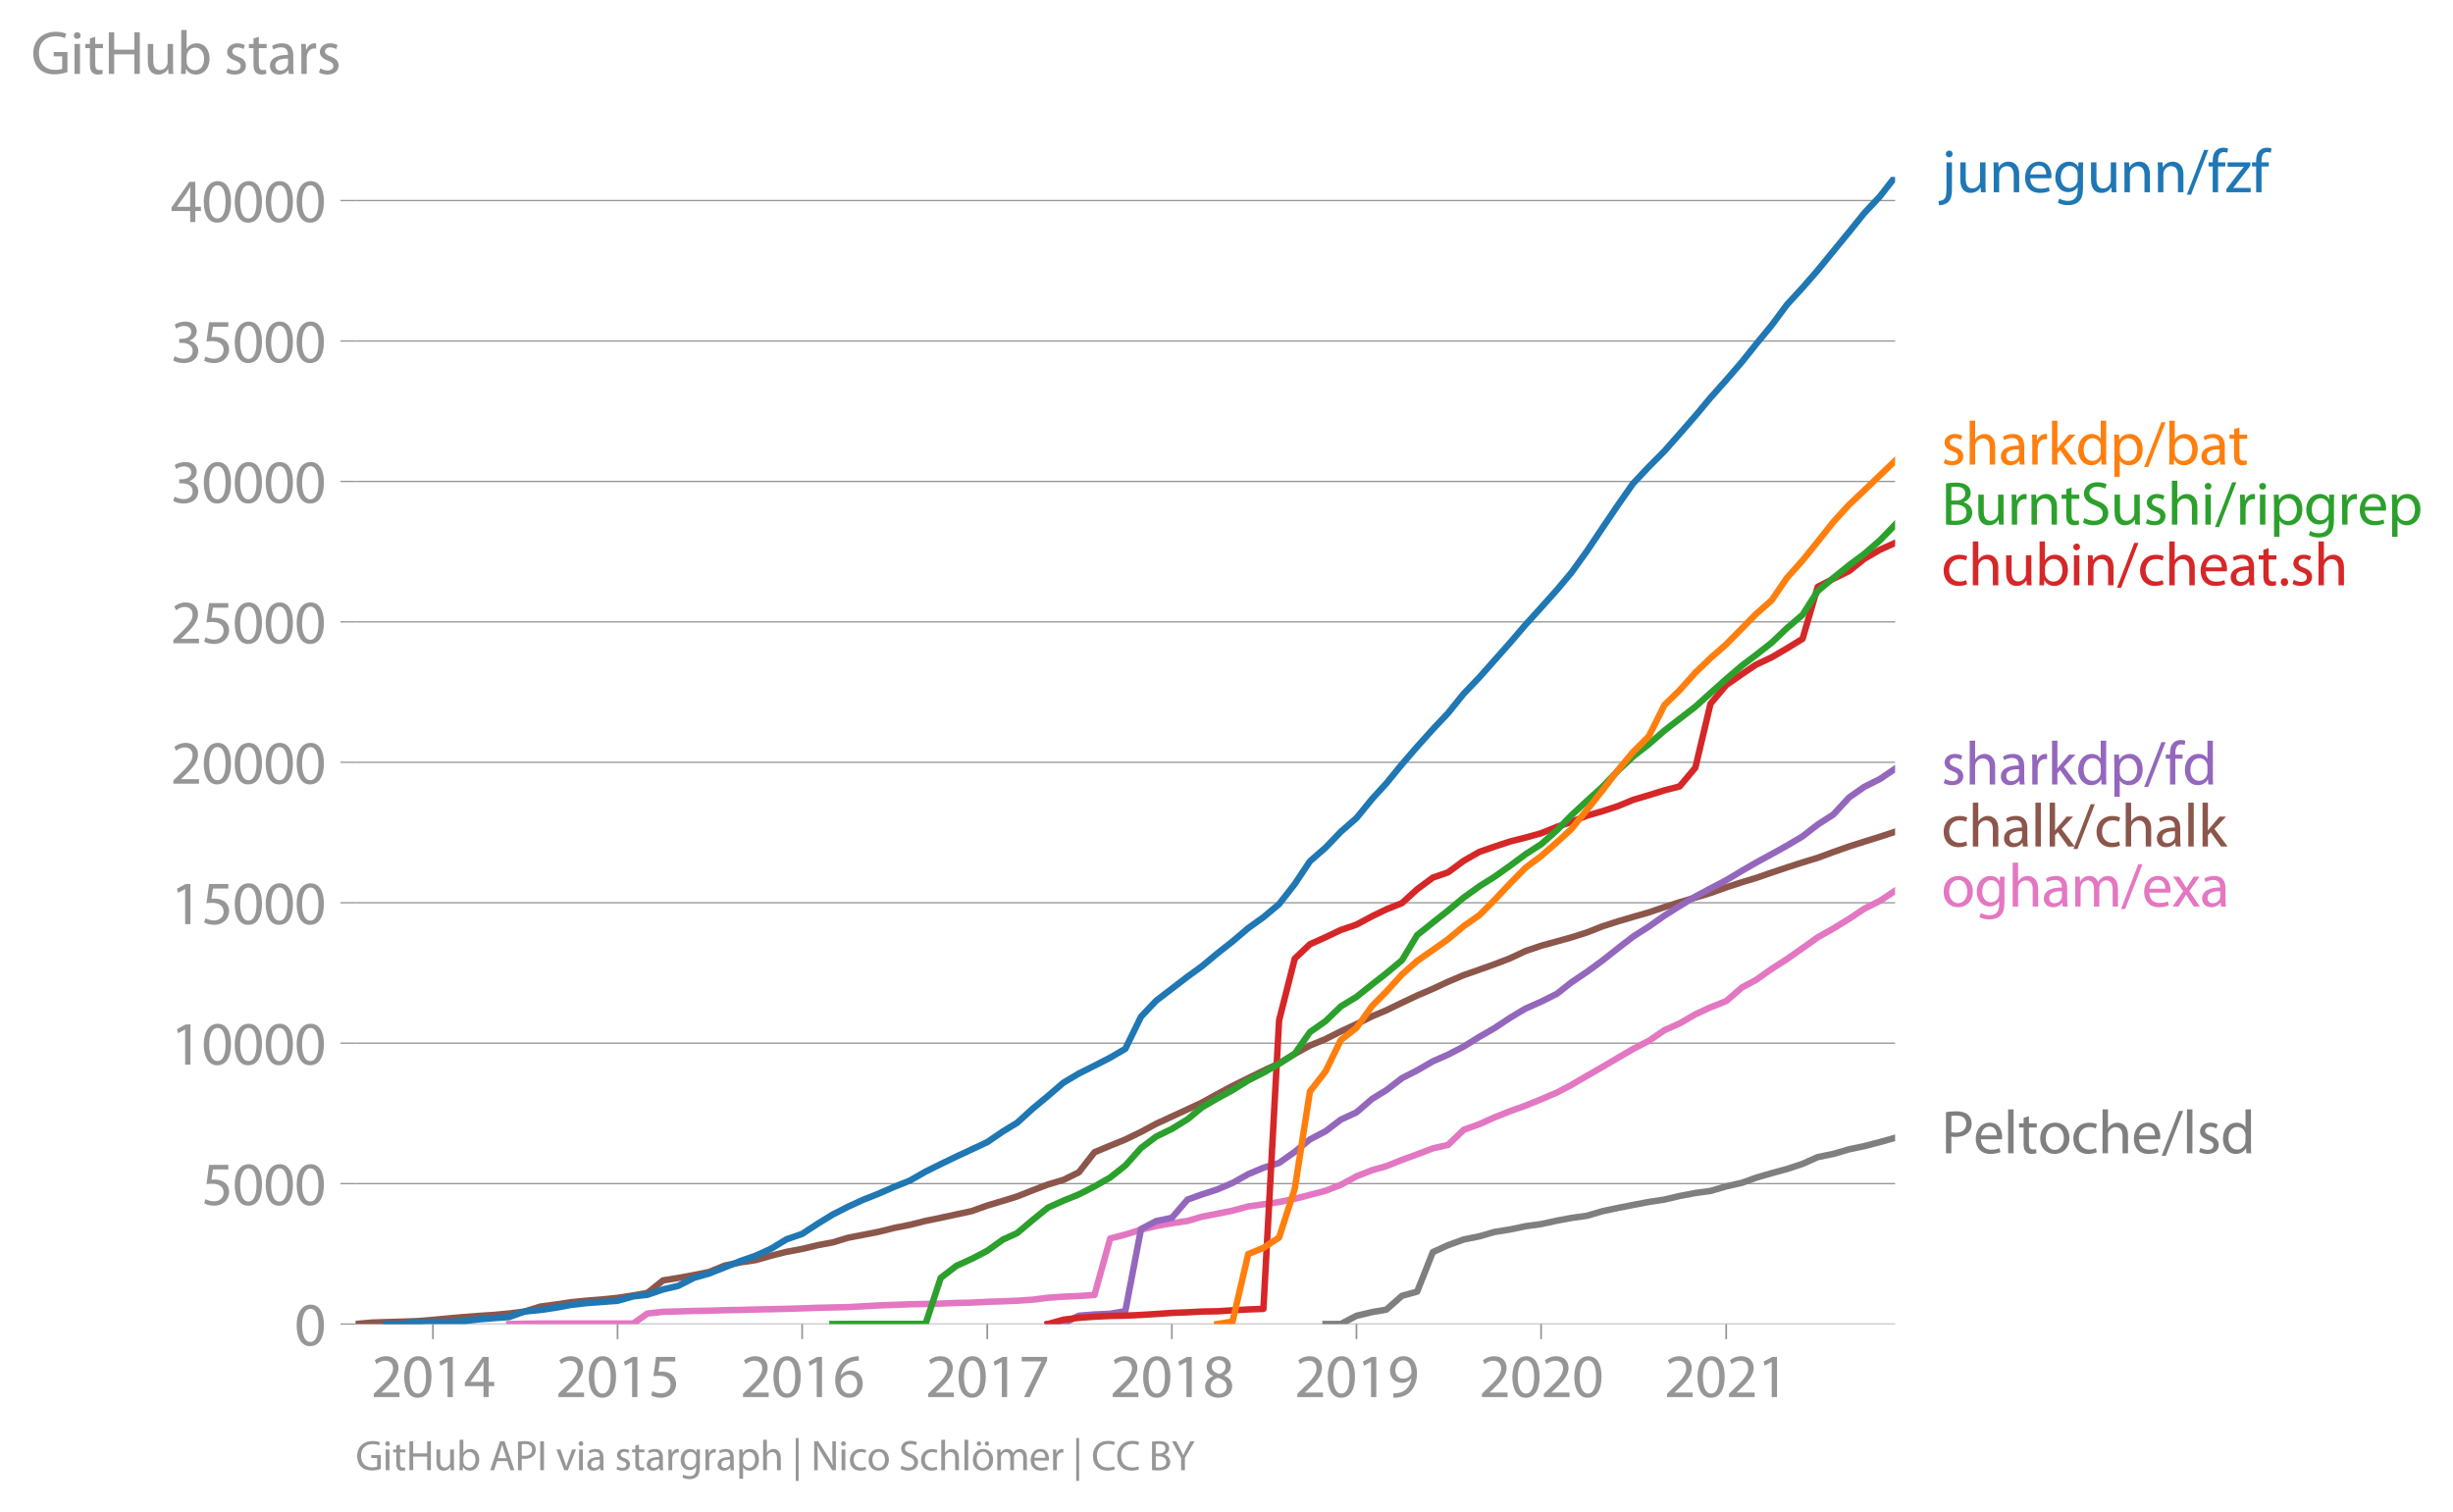 <svg height="467.551" viewBox="0 0 569.007 350.663" width="758.676" xmlns="http://www.w3.org/2000/svg" xmlns:xlink="http://www.w3.org/1999/xlink"><defs><style>*{stroke-linecap:butt;stroke-linejoin:round}</style></defs><g id="figure_1"><path d="M0 350.663h569.007V0H0z" style="fill:none" id="patch_1"/><g id="axes_1"><path d="M82.476 307.136h357.12V41.024H82.476z" style="fill:none" id="patch_2"/><g id="matplotlib.axis_1"><g id="xtick_1"><g id="line2d_1"><defs><path d="M0 0v3.5" id="m666ca44797" style="stroke:#969696;stroke-width:.4"/></defs><use style="fill:#969696;stroke:#969696;stroke-width:.4" x="100.426" xlink:href="#m666ca44797" y="307.136"/></g><g style="fill:#969696" transform="matrix(.14 0 0 -.14 86.063 324.076)" id="text_1"><defs><path d="M2944 0v467H1075v13l333 307c877 845 1434 1466 1434 2234 0 595-378 1209-1274 1209-480 0-890-179-1178-422l180-397c192 160 505 352 883 352 621 0 825-390 825-813-6-627-486-1164-1548-2176L288 346V0h2656z" id="MyriadPro-Regular-32" transform="scale(.016)"/><path d="M1677 4230c-845 0-1447-768-1447-2163C243 691 794-70 1606-70c922 0 1447 780 1447 2195 0 1325-499 2105-1376 2105zm-32-435c582 0 845-672 845-1696 0-1062-276-1734-852-1734-512 0-844 614-844 1696 0 1133 358 1734 851 1734z" id="MyriadPro-Regular-30" transform="scale(.016)"/><path d="M1510 0h544v4160h-480l-908-486 108-429 724 390h12V0z" id="MyriadPro-Regular-31" transform="scale(.016)"/><path d="M2560 0v1133h582v441h-582v2586h-608L96 1504v-371h1933V0h531zM666 1574v13l1017 1415c115 192 218 371 346 614h19c-13-218-19-435-19-653V1574H666z" id="MyriadPro-Regular-34" transform="scale(.016)"/></defs><use xlink:href="#MyriadPro-Regular-32"/><use x="51.3" xlink:href="#MyriadPro-Regular-30"/><use x="102.6" xlink:href="#MyriadPro-Regular-31"/><use x="153.9" xlink:href="#MyriadPro-Regular-34"/></g></g><g id="xtick_2"><use style="fill:#969696;stroke:#969696;stroke-width:.4" x="143.248" xlink:href="#m666ca44797" y="307.136" id="line2d_2"/><g style="fill:#969696" transform="matrix(.14 0 0 -.14 128.885 324.076)" id="text_2"><defs><path d="M2771 4160H781L512 2163c154 19 339 45 576 45 832 0 1190-384 1197-922 0-556-455-902-986-902-377 0-717 128-889 230L269 186C467 58 851-70 1306-70c902 0 1548 608 1548 1420 0 525-268 884-595 1069-256 154-576 224-896 224-153 0-243-13-339-25l160 1068h1587v474z" id="MyriadPro-Regular-35" transform="scale(.016)"/></defs><use xlink:href="#MyriadPro-Regular-32"/><use x="51.3" xlink:href="#MyriadPro-Regular-30"/><use x="102.6" xlink:href="#MyriadPro-Regular-31"/><use x="153.9" xlink:href="#MyriadPro-Regular-35"/></g></g><g id="xtick_3"><use style="fill:#969696;stroke:#969696;stroke-width:.4" x="186.069" xlink:href="#m666ca44797" y="307.136" id="line2d_3"/><g style="fill:#969696" transform="matrix(.14 0 0 -.14 171.706 324.076)" id="text_3"><defs><path d="M2662 4224c-102 0-243-6-409-32-525-64-986-275-1331-614-410-410-704-1056-704-1876C218 621 800-70 1690-70c864 0 1382 704 1382 1465 0 813-518 1344-1254 1344-461 0-807-217-1005-480h-19c96 685 563 1331 1446 1479 160 25 307 32 422 25v461zM1690 365c-589 0-903 505-916 1190 0 103 26 186 64 250 154 301 468 512 807 512 518 0 857-359 857-954s-326-998-806-998h-6z" id="MyriadPro-Regular-36" transform="scale(.016)"/></defs><use xlink:href="#MyriadPro-Regular-32"/><use x="51.3" xlink:href="#MyriadPro-Regular-30"/><use x="102.6" xlink:href="#MyriadPro-Regular-31"/><use x="153.9" xlink:href="#MyriadPro-Regular-36"/></g></g><g id="xtick_4"><use style="fill:#969696;stroke:#969696;stroke-width:.4" x="229.008" xlink:href="#m666ca44797" y="307.136" id="line2d_4"/><g style="fill:#969696" transform="matrix(.14 0 0 -.14 214.645 324.076)" id="text_4"><defs><path d="M365 4160v-467h2035v-13L595 0h583l1811 3789v371H365z" id="MyriadPro-Regular-37" transform="scale(.016)"/></defs><use xlink:href="#MyriadPro-Regular-32"/><use x="51.3" xlink:href="#MyriadPro-Regular-30"/><use x="102.6" xlink:href="#MyriadPro-Regular-31"/><use x="153.9" xlink:href="#MyriadPro-Regular-37"/></g></g><g id="xtick_5"><use style="fill:#969696;stroke:#969696;stroke-width:.4" x="271.83" xlink:href="#m666ca44797" y="307.136" id="line2d_5"/><g style="fill:#969696" transform="matrix(.14 0 0 -.14 257.467 324.076)" id="text_5"><defs><path d="M1062 2170c-512-218-825-589-825-1114C237 448 762-70 1632-70c794 0 1414 486 1414 1209 0 506-320 871-838 1075v20c512 243 685 620 685 972 0 519-403 1024-1210 1024-729 0-1286-448-1286-1107 0-358 198-717 659-934l6-19zm583-1831c-531 0-851 371-832 794 0 397 262 717 749 857 563-160 915-403 915-908 0-423-327-743-832-743zm6 3488c506 0 704-345 704-678 0-378-275-634-633-755-480 128-794 352-794 768 0 358 256 665 723 665z" id="MyriadPro-Regular-38" transform="scale(.016)"/></defs><use xlink:href="#MyriadPro-Regular-32"/><use x="51.3" xlink:href="#MyriadPro-Regular-30"/><use x="102.6" xlink:href="#MyriadPro-Regular-31"/><use x="153.9" xlink:href="#MyriadPro-Regular-38"/></g></g><g id="xtick_6"><use style="fill:#969696;stroke:#969696;stroke-width:.4" x="314.651" xlink:href="#m666ca44797" y="307.136" id="line2d_6"/><g style="fill:#969696" transform="matrix(.14 0 0 -.14 300.288 324.076)" id="text_6"><defs><path d="M614-64c135-6 314 0 519 32 448 51 889 243 1209 557 410 397 717 1037 717 1952 0 1062-525 1753-1376 1753S262 3539 262 2752c0-710 480-1274 1229-1274 416 0 749 167 979 448h20c-77-492-276-857-551-1107-237-224-544-358-870-403-192-19-333-32-455-19V-64zm1024 3866c589 0 852-544 852-1255 0-89-20-153-52-205-147-249-441-435-819-435-486 0-800 365-800 883 0 589 339 1012 813 1012h6z" id="MyriadPro-Regular-39" transform="scale(.016)"/></defs><use xlink:href="#MyriadPro-Regular-32"/><use x="51.3" xlink:href="#MyriadPro-Regular-30"/><use x="102.6" xlink:href="#MyriadPro-Regular-31"/><use x="153.9" xlink:href="#MyriadPro-Regular-39"/></g></g><g id="xtick_7"><use style="fill:#969696;stroke:#969696;stroke-width:.4" x="357.473" xlink:href="#m666ca44797" y="307.136" id="line2d_7"/><g style="fill:#969696" transform="matrix(.14 0 0 -.14 343.11 324.076)" id="text_7"><use xlink:href="#MyriadPro-Regular-32"/><use x="51.3" xlink:href="#MyriadPro-Regular-30"/><use x="102.6" xlink:href="#MyriadPro-Regular-32"/><use x="153.9" xlink:href="#MyriadPro-Regular-30"/></g></g><g id="xtick_8"><use style="fill:#969696;stroke:#969696;stroke-width:.4" x="400.412" xlink:href="#m666ca44797" y="307.136" id="line2d_8"/><g style="fill:#969696" transform="matrix(.14 0 0 -.14 386.048 324.076)" id="text_8"><use xlink:href="#MyriadPro-Regular-32"/><use x="51.3" xlink:href="#MyriadPro-Regular-30"/><use x="102.6" xlink:href="#MyriadPro-Regular-32"/><use x="153.9" xlink:href="#MyriadPro-Regular-31"/></g></g></g><g id="matplotlib.axis_2"><g id="ytick_1"><path clip-path="url(#pca51c8a981)" d="M82.476 307.136h357.12" style="fill:none;stroke:#969696;stroke-linecap:square;stroke-width:.3" id="line2d_9"/><g id="line2d_10"><defs><path d="M0 0h-3.5" id="m3f0662221e" style="stroke:#969696;stroke-width:.3"/></defs><use style="fill:#969696;stroke:#969696;stroke-width:.3" x="82.476" xlink:href="#m3f0662221e" y="307.136"/></g><use xlink:href="#MyriadPro-Regular-30" style="fill:#969696" transform="matrix(.14 0 0 -.14 68.295 312.106)" id="text_9"/></g><g id="ytick_2"><path clip-path="url(#pca51c8a981)" d="M82.476 274.56h357.12" style="fill:none;stroke:#969696;stroke-linecap:square;stroke-width:.3" id="line2d_11"/><use style="fill:#969696;stroke:#969696;stroke-width:.3" x="82.476" xlink:href="#m3f0662221e" y="274.559" id="line2d_12"/><g style="fill:#969696" transform="matrix(.14 0 0 -.14 46.75 279.53)" id="text_10"><use xlink:href="#MyriadPro-Regular-35"/><use x="51.3" xlink:href="#MyriadPro-Regular-30"/><use x="102.6" xlink:href="#MyriadPro-Regular-30"/><use x="153.9" xlink:href="#MyriadPro-Regular-30"/></g></g><g id="ytick_3"><path clip-path="url(#pca51c8a981)" d="M82.476 241.983h357.12" style="fill:none;stroke:#969696;stroke-linecap:square;stroke-width:.3" id="line2d_13"/><use style="fill:#969696;stroke:#969696;stroke-width:.3" x="82.476" xlink:href="#m3f0662221e" y="241.983" id="line2d_14"/><g style="fill:#969696" transform="matrix(.14 0 0 -.14 39.568 246.953)" id="text_11"><use xlink:href="#MyriadPro-Regular-31"/><use x="51.3" xlink:href="#MyriadPro-Regular-30"/><use x="102.6" xlink:href="#MyriadPro-Regular-30"/><use x="153.9" xlink:href="#MyriadPro-Regular-30"/><use x="205.2" xlink:href="#MyriadPro-Regular-30"/></g></g><g id="ytick_4"><path clip-path="url(#pca51c8a981)" d="M82.476 209.406h357.12" style="fill:none;stroke:#969696;stroke-linecap:square;stroke-width:.3" id="line2d_15"/><use style="fill:#969696;stroke:#969696;stroke-width:.3" x="82.476" xlink:href="#m3f0662221e" y="209.406" id="line2d_16"/><g style="fill:#969696" transform="matrix(.14 0 0 -.14 39.568 214.376)" id="text_12"><use xlink:href="#MyriadPro-Regular-31"/><use x="51.3" xlink:href="#MyriadPro-Regular-35"/><use x="102.6" xlink:href="#MyriadPro-Regular-30"/><use x="153.9" xlink:href="#MyriadPro-Regular-30"/><use x="205.2" xlink:href="#MyriadPro-Regular-30"/></g></g><g id="ytick_5"><path clip-path="url(#pca51c8a981)" d="M82.476 176.83h357.12" style="fill:none;stroke:#969696;stroke-linecap:square;stroke-width:.3" id="line2d_17"/><use style="fill:#969696;stroke:#969696;stroke-width:.3" x="82.476" xlink:href="#m3f0662221e" y="176.829" id="line2d_18"/><g style="fill:#969696" transform="matrix(.14 0 0 -.14 39.568 181.8)" id="text_13"><use xlink:href="#MyriadPro-Regular-32"/><use x="51.3" xlink:href="#MyriadPro-Regular-30"/><use x="102.6" xlink:href="#MyriadPro-Regular-30"/><use x="153.9" xlink:href="#MyriadPro-Regular-30"/><use x="205.2" xlink:href="#MyriadPro-Regular-30"/></g></g><g id="ytick_6"><path clip-path="url(#pca51c8a981)" d="M82.476 144.253h357.12" style="fill:none;stroke:#969696;stroke-linecap:square;stroke-width:.3" id="line2d_19"/><use style="fill:#969696;stroke:#969696;stroke-width:.3" x="82.476" xlink:href="#m3f0662221e" y="144.253" id="line2d_20"/><g style="fill:#969696" transform="matrix(.14 0 0 -.14 39.568 149.223)" id="text_14"><use xlink:href="#MyriadPro-Regular-32"/><use x="51.3" xlink:href="#MyriadPro-Regular-35"/><use x="102.6" xlink:href="#MyriadPro-Regular-30"/><use x="153.9" xlink:href="#MyriadPro-Regular-30"/><use x="205.2" xlink:href="#MyriadPro-Regular-30"/></g></g><g id="ytick_7"><path clip-path="url(#pca51c8a981)" d="M82.476 111.676h357.12" style="fill:none;stroke:#969696;stroke-linecap:square;stroke-width:.3" id="line2d_21"/><use style="fill:#969696;stroke:#969696;stroke-width:.3" x="82.476" xlink:href="#m3f0662221e" y="111.676" id="line2d_22"/><g style="fill:#969696" transform="matrix(.14 0 0 -.14 39.568 116.646)" id="text_15"><defs><path d="M269 211C474 77 883-70 1350-70c999 0 1517 582 1517 1248 0 582-416 966-928 1068v13c512 186 768 551 768 979 0 506-371 992-1190 992-448 0-871-160-1088-320l147-409c179 128 499 275 832 275 518 0 730-294 730-627 0-493-519-704-928-704H896v-423h314c544 0 1068-249 1075-832 6-345-218-806-941-806-390 0-762 160-922 262L269 211z" id="MyriadPro-Regular-33" transform="scale(.016)"/></defs><use xlink:href="#MyriadPro-Regular-33"/><use x="51.3" xlink:href="#MyriadPro-Regular-30"/><use x="102.6" xlink:href="#MyriadPro-Regular-30"/><use x="153.9" xlink:href="#MyriadPro-Regular-30"/><use x="205.2" xlink:href="#MyriadPro-Regular-30"/></g></g><g id="ytick_8"><path clip-path="url(#pca51c8a981)" d="M82.476 79.1h357.12" style="fill:none;stroke:#969696;stroke-linecap:square;stroke-width:.3" id="line2d_23"/><use style="fill:#969696;stroke:#969696;stroke-width:.3" x="82.476" xlink:href="#m3f0662221e" y="79.099" id="line2d_24"/><g style="fill:#969696" transform="matrix(.14 0 0 -.14 39.568 84.07)" id="text_16"><use xlink:href="#MyriadPro-Regular-33"/><use x="51.3" xlink:href="#MyriadPro-Regular-35"/><use x="102.6" xlink:href="#MyriadPro-Regular-30"/><use x="153.9" xlink:href="#MyriadPro-Regular-30"/><use x="205.2" xlink:href="#MyriadPro-Regular-30"/></g></g><g id="ytick_9"><path clip-path="url(#pca51c8a981)" d="M82.476 46.523h357.12" style="fill:none;stroke:#969696;stroke-linecap:square;stroke-width:.3" id="line2d_25"/><use style="fill:#969696;stroke:#969696;stroke-width:.3" x="82.476" xlink:href="#m3f0662221e" y="46.523" id="line2d_26"/><g style="fill:#969696" transform="matrix(.14 0 0 -.14 39.568 51.493)" id="text_17"><use xlink:href="#MyriadPro-Regular-34"/><use x="51.3" xlink:href="#MyriadPro-Regular-30"/><use x="102.6" xlink:href="#MyriadPro-Regular-30"/><use x="153.9" xlink:href="#MyriadPro-Regular-30"/><use x="205.2" xlink:href="#MyriadPro-Regular-30"/></g></g><g style="fill:#969696" transform="matrix(.14 0 0 -.14 7.2 17.14)" id="text_18"><defs><path d="M3770 2266H2349v-448h877V531c-128-64-378-115-743-115-1005 0-1664 646-1664 1741 0 1081 685 1734 1735 1734 435 0 723-83 953-185l135 454c-186 90-576 198-1076 198-1446 0-2329-940-2336-2227 0-672 231-1248 602-1606 422-403 960-570 1613-570 582 0 1075 147 1325 237v2074z" id="MyriadPro-Regular-47" transform="scale(.016)"/><path d="M1030 0v3098H467V0h563zM749 4320c-205 0-352-154-352-352 0-192 141-346 339-346 224 0 365 154 358 346 0 198-134 352-345 352z" id="MyriadPro-Regular-69" transform="scale(.016)"/><path d="M595 3667v-569H115v-429h480V979c0-365 58-640 218-806C947 19 1158-70 1421-70c217 0 390 38 499 83l-26 422c-83-25-172-38-326-38-314 0-422 217-422 601v1671h806v429h-806v742l-551-173z" id="MyriadPro-Regular-74" transform="scale(.016)"/><path d="M486 4314V0h557v2022h2087V0h563v4314h-563V2509H1043v1805H486z" id="MyriadPro-Regular-48" transform="scale(.016)"/><path d="M3059 3098h-563V1197c0-103-19-205-51-288-103-250-365-512-743-512-512 0-691 397-691 985v1716H448V1286C448 198 1030-70 1517-70c550 0 877 326 1024 576h13l32-506h499c-19 243-26 525-26 845v2253z" id="MyriadPro-Regular-75" transform="scale(.016)"/><path d="M467 800c0-275-13-589-25-800h486l26 512h19c230-410 589-582 1037-582 691 0 1388 550 1388 1657 7 941-537 1581-1305 1581-499 0-858-224-1056-570h-13v1946H467V800zm557 998c0 90 19 167 32 231 115 429 474 691 858 691 601 0 921-531 921-1152 0-710-352-1190-941-1190-409 0-736 268-844 659-13 64-26 134-26 205v556z" id="MyriadPro-Regular-62" transform="scale(.016)"/><path d="M250 147C467 19 781-70 1120-70c736 0 1158 390 1158 934 0 461-275 730-812 934-404 154-589 269-589 525 0 231 185 423 518 423 288 0 512-103 634-180l141 410c-173 102-448 192-762 192-666 0-1069-410-1069-909 0-371 263-678 819-877 416-153 576-300 576-569 0-256-192-461-601-461-282 0-576 115-743 224L250 147z" id="MyriadPro-Regular-73" transform="scale(.016)"/><path d="M2643 1901c0 621-230 1267-1177 1267-391 0-762-109-1018-275l128-371c218 140 518 230 806 230 634 0 704-461 704-717v-64C890 1978 224 1568 224 819c0-448 320-889 947-889 442 0 775 217 947 460h20l44-390h512c-38 211-51 474-51 742v1159zm-544-858c0-57-13-121-32-179-89-262-345-518-749-518-288 0-531 172-531 537 0 602 698 711 1312 698v-538z" id="MyriadPro-Regular-61" transform="scale(.016)"/><path d="M467 0h557v1651c0 96 13 186 26 263 76 422 358 723 755 723 77 0 134-7 192-19v531c-51 13-96 19-160 19-378 0-717-262-858-678h-25l-20 608H442c19-288 25-602 25-967V0z" id="MyriadPro-Regular-72" transform="scale(.016)"/></defs><use xlink:href="#MyriadPro-Regular-47"/><use x="64.6" xlink:href="#MyriadPro-Regular-69"/><use x="88" xlink:href="#MyriadPro-Regular-74"/><use x="121.1" xlink:href="#MyriadPro-Regular-48"/><use x="186.3" xlink:href="#MyriadPro-Regular-75"/><use x="241.4" xlink:href="#MyriadPro-Regular-62"/><use x="298.3" xlink:href="#MyriadPro-Regular-20"/><use x="319.5" xlink:href="#MyriadPro-Regular-73"/><use x="359.1" xlink:href="#MyriadPro-Regular-74"/><use x="392.2" xlink:href="#MyriadPro-Regular-61"/><use x="440.4" xlink:href="#MyriadPro-Regular-72"/><use x="473.1" xlink:href="#MyriadPro-Regular-73"/></g></g><path clip-path="url(#pca51c8a981)" d="m307.495 307.136 3.52-.013 3.636-1.903 3.637-.866 3.285-.554 3.637-3.219 3.52-.97 3.636-9.16 3.52-1.61 3.637-1.316 3.637-.737 3.52-1.016 3.636-.58 3.52-.743 3.637-.495 3.637-.795 3.402-.632 3.637-.514 3.52-1.043 3.636-.769 3.52-.697 3.637-.69 3.637-.554 3.52-.828 3.636-.697 3.52-.475 3.637-1.056 3.636-.827 3.285-1.186 3.637-1.056 3.52-.957 3.637-1.2 3.52-1.57 3.636-.742 3.637-1.062 3.52-.736 3.637-.945 3.52-.984" style="fill:none;stroke:#7f7f7f;stroke-linecap:square;stroke-width:1.5" id="line2d_27"/><path clip-path="url(#pca51c8a981)" d="m118.141 307.136 3.52-.072 3.637-.045h17.95l3.637-.007 3.284-2.313 3.637-.41 3.52-.079 3.637-.117 3.52-.052 3.636-.117 3.637-.065 3.52-.092 3.637-.078 3.52-.084 3.636-.111 3.637-.13 3.402-.079 3.637-.084 3.52-.183 3.637-.208 3.52-.124 3.636-.137 3.637-.072 3.52-.09 3.637-.144 3.52-.078 3.636-.19 3.637-.117 3.285-.13 3.637-.247 3.52-.444 3.636-.254 3.52-.15 3.637-.24 3.637-13.103 3.52-.905 3.636-1.147 3.52-.84 3.637-.646 3.637-.534 3.284-.97 3.637-.704 3.52-.71 3.637-.978 3.52-.495 3.636-.521 3.637-.756 3.52-.912 3.637-.958 3.52-1.368 3.636-1.974 3.637-1.434 3.285-.925 3.637-1.46 3.52-1.283 3.636-1.388 3.52-.788 3.637-3.512 3.637-1.316 3.52-1.576 3.636-1.447 3.52-1.264 3.637-1.472 3.637-1.557 3.402-1.786 3.637-2.13 3.52-2.013 3.636-2.144 3.52-2.052 3.637-1.87 3.637-2.489 3.52-1.57 3.636-2.092 3.52-1.642 3.637-1.44 3.636-3.153 3.285-1.752 3.637-2.58 3.52-2.242 3.637-2.56 3.52-2.502 3.636-2.053 3.637-2.24 3.52-2.346 3.637-1.825 3.52-2.339" style="fill:none;stroke:#e377c2;stroke-linecap:square;stroke-width:1.5" id="line2d_28"/><path clip-path="url(#pca51c8a981)" d="m82.476 307.136 3.637-.332 3.52-.124 3.637-.098 3.52-.124 3.636-.293 3.637-.339 3.285-.293 3.637-.28 3.52-.228 3.636-.345 3.52-.437 3.637-1.147 3.637-.495 3.52-.534 3.636-.352 3.52-.28 3.637-.371 3.637-.567 3.284-.574 3.637-2.912 3.52-.567 3.637-.67 3.52-.711 3.636-1.499 3.637-.736 3.52-.521 3.637-1.036 3.52-.88 3.636-.684 3.637-.866 3.402-.632 3.637-1.095 3.52-.677 3.637-.717 3.52-.88 3.636-.716 3.637-.912 3.52-.724 3.637-.788 3.52-.756 3.636-1.303 3.637-1.081 3.285-1.017 3.637-1.44 3.52-1.342 3.636-1.088 3.52-1.72 3.637-4.671 3.637-1.518 3.52-1.434 3.636-1.766 3.52-1.889 3.637-1.674 3.637-1.675 3.284-1.537 3.637-2.007 3.52-1.883 3.637-1.798 3.52-1.733 3.636-1.688 3.637-2.222 3.52-1.928 3.637-1.512 3.52-1.765 3.636-1.694 3.637-1.818 3.285-1.388 3.637-1.759 3.52-1.661 3.636-1.558 3.52-1.635 3.637-1.544 3.637-1.27 3.52-1.258 3.636-1.394 3.52-1.655 3.637-1.238 3.637-.997 3.402-.945 3.637-1.153 3.52-1.394 3.636-1.166 3.52-1.043 3.637-1.036 3.637-1.244 3.52-1.114 3.636-1.088 3.52-1.062 3.637-1.297 3.636-1.199 3.285-.977 3.637-1.264 3.52-1.18 3.637-1.172 3.52-1.075 3.636-1.342 3.637-1.284 3.52-1.12 3.637-1.134 3.52-1.16" style="fill:none;stroke:#8c564b;stroke-linecap:square;stroke-width:1.5" id="line2d_29"/><g style="fill:#1f77b4" transform="matrix(.14 0 0 -.14 450.31 44.594)" id="text_19"><defs><path d="M-230-1350c300 0 710 102 960 352 275 281 371 672 371 1273v2823H538V493c0-743-58-992-212-1165C192-819-32-890-288-909l58-441zM826 4320c-212 0-359-154-359-352 0-186 135-346 346-346 224 0 358 160 352 346 0 198-135 352-339 352z" id="MyriadPro-Regular-6a" transform="scale(.016)"/><path d="M467 0h563v1862c0 96 13 192 39 263 96 313 384 576 755 576 531 0 717-416 717-915V0h563v1850c0 1062-666 1318-1094 1318-512 0-871-288-1024-582h-13l-32 512H442c19-256 25-519 25-839V0z" id="MyriadPro-Regular-6e" transform="scale(.016)"/><path d="M2957 1446c6 58 19 148 19 263 0 569-269 1459-1280 1459-902 0-1453-736-1453-1670C243 563 813-70 1766-70c493 0 832 108 1031 198l-96 403c-211-89-455-160-858-160-563 0-1049 314-1062 1075h2176zM787 1850c45 390 295 915 864 915 634 0 787-557 781-915H787z" id="MyriadPro-Regular-65" transform="scale(.016)"/><path d="M3110 2246c0 378 13 628 26 852h-493l-25-468h-13c-135 256-429 538-967 538-710 0-1395-595-1395-1645C243 666 794 13 1562 13c480 0 812 230 985 518h13V186c0-781-422-1082-998-1082-384 0-704 115-909 243l-141-429c250-166 659-256 1030-256 391 0 826 90 1127 372 301 268 441 704 441 1414v1798zm-556-928c0-96-13-204-45-300-122-359-435-576-781-576-608 0-915 505-915 1113 0 717 384 1171 921 1171 410 0 685-268 788-595 25-77 32-160 32-256v-557z" id="MyriadPro-Regular-67" transform="scale(.016)"/><path d="m422-256 1792 4640h-435L-6-256h428z" id="MyriadPro-Regular-2f" transform="scale(.016)"/><path d="M1082 0v2669h748v429h-748v166c0 474 121 896 601 896 160 0 275-32 359-70l76 435c-108 45-281 89-480 89-262 0-544-83-755-288-262-249-358-646-358-1081v-147H90v-429h435V0h557z" id="MyriadPro-Regular-66" transform="scale(.016)"/><path d="M115 0h2515v448H819v13c141 160 269 313 397 486l1382 1799 7 352H243v-455h1677v-13c-141-166-269-313-403-480L115 326V0z" id="MyriadPro-Regular-7a" transform="scale(.016)"/></defs><use xlink:href="#MyriadPro-Regular-6a"/><use x="24.3" xlink:href="#MyriadPro-Regular-75"/><use x="79.4" xlink:href="#MyriadPro-Regular-6e"/><use x="134.9" xlink:href="#MyriadPro-Regular-65"/><use x="185" xlink:href="#MyriadPro-Regular-67"/><use x="240.9" xlink:href="#MyriadPro-Regular-75"/><use x="296" xlink:href="#MyriadPro-Regular-6e"/><use x="351.5" xlink:href="#MyriadPro-Regular-6e"/><use x="407" xlink:href="#MyriadPro-Regular-2f"/><use x="441.3" xlink:href="#MyriadPro-Regular-66"/><use x="470.5" xlink:href="#MyriadPro-Regular-7a"/><use x="513.3" xlink:href="#MyriadPro-Regular-66"/></g><g style="fill:#ff7f0e" transform="matrix(.14 0 0 -.14 450.31 107.765)" id="text_20"><defs><path d="M467 0h563v1869c0 109 7 192 39 269 102 307 390 563 755 563 531 0 717-423 717-922V0h563v1843c0 1069-666 1325-1082 1325-211 0-409-64-576-160-172-96-313-237-403-397h-13v1933H467V0z" id="MyriadPro-Regular-68" transform="scale(.016)"/><path d="M1024 4544H467V0h557v1165l288 320L2381 0h685L1702 1824l1197 1274h-678l-909-1069c-90-109-198-243-275-352h-13v2867z" id="MyriadPro-Regular-6b" transform="scale(.016)"/><path d="M2579 4544V2694h-13c-140 250-460 474-934 474-755 0-1395-634-1389-1664C243 563 819-70 1568-70c506 0 883 262 1056 608h13l25-538h506c-19 211-26 525-26 800v3744h-563zm0-3245c0-89-6-166-25-243-103-422-448-672-826-672-608 0-915 518-915 1146 0 684 345 1196 928 1196 422 0 729-294 813-652 19-71 25-167 25-237v-538z" id="MyriadPro-Regular-64" transform="scale(.016)"/><path d="M467-1267h557V416h13c185-307 544-486 953-486 730 0 1408 550 1408 1664 0 940-563 1574-1312 1574-505 0-870-224-1100-602h-13l-26 532H442c12-295 25-615 25-1012v-3353zm557 3059c0 77 19 160 38 230 109 423 468 698 852 698 595 0 921-531 921-1152 0-710-345-1197-941-1197-403 0-742 269-844 659-13 71-26 148-26 231v531z" id="MyriadPro-Regular-70" transform="scale(.016)"/></defs><use xlink:href="#MyriadPro-Regular-73"/><use x="39.6" xlink:href="#MyriadPro-Regular-68"/><use x="95.1" xlink:href="#MyriadPro-Regular-61"/><use x="143.3" xlink:href="#MyriadPro-Regular-72"/><use x="176" xlink:href="#MyriadPro-Regular-6b"/><use x="222.9" xlink:href="#MyriadPro-Regular-64"/><use x="279.3" xlink:href="#MyriadPro-Regular-70"/><use x="336.2" xlink:href="#MyriadPro-Regular-2f"/><use x="370.5" xlink:href="#MyriadPro-Regular-62"/><use x="427.4" xlink:href="#MyriadPro-Regular-61"/><use x="475.6" xlink:href="#MyriadPro-Regular-74"/></g><g style="fill:#2ca02c" transform="matrix(.14 0 0 -.14 450.31 121.687)" id="text_21"><defs><path d="M486 13c186-26 480-51 864-51 704 0 1191 128 1492 403 217 211 364 493 364 864 0 640-480 979-889 1081v13c454 167 729 531 729 947 0 340-134 596-358 762-269 218-627 314-1184 314-390 0-774-39-1018-90V13zm557 3865c90 20 237 39 493 39 563 0 947-199 947-704 0-416-345-723-934-723h-506v1388zm0-1811h461c608 0 1114-243 1114-832 0-627-532-838-1108-838-198 0-358 6-467 25v1645z" id="MyriadPro-Regular-42" transform="scale(.016)"/><path d="M269 211C499 58 954-70 1370-70c1017 0 1510 582 1510 1248 0 633-371 985-1101 1267-595 230-857 429-857 832 0 294 224 646 812 646 391 0 679-128 820-205l153 455c-192 109-512 211-953 211-839 0-1396-499-1396-1171 0-608 436-973 1140-1223 582-224 812-454 812-857 0-435-332-736-902-736-384 0-749 128-998 281L269 211z" id="MyriadPro-Regular-53" transform="scale(.016)"/></defs><use xlink:href="#MyriadPro-Regular-42"/><use x="54.2" xlink:href="#MyriadPro-Regular-75"/><use x="109.3" xlink:href="#MyriadPro-Regular-72"/><use x="142" xlink:href="#MyriadPro-Regular-6e"/><use x="197.5" xlink:href="#MyriadPro-Regular-74"/><use x="230.6" xlink:href="#MyriadPro-Regular-53"/><use x="279.9" xlink:href="#MyriadPro-Regular-75"/><use x="335" xlink:href="#MyriadPro-Regular-73"/><use x="374.6" xlink:href="#MyriadPro-Regular-68"/><use x="430.1" xlink:href="#MyriadPro-Regular-69"/><use x="453.5" xlink:href="#MyriadPro-Regular-2f"/><use x="487.8" xlink:href="#MyriadPro-Regular-72"/><use x="520.5" xlink:href="#MyriadPro-Regular-69"/><use x="543.9" xlink:href="#MyriadPro-Regular-70"/><use x="600.8" xlink:href="#MyriadPro-Regular-67"/><use x="656.7" xlink:href="#MyriadPro-Regular-72"/><use x="689.4" xlink:href="#MyriadPro-Regular-65"/><use x="739.5" xlink:href="#MyriadPro-Regular-70"/></g><g style="fill:#d62728" transform="matrix(.14 0 0 -.14 450.31 135.765)" id="text_22"><defs><path d="M2579 538c-160-71-371-154-691-154-614 0-1075 442-1075 1158 0 647 384 1172 1094 1172 307 0 519-71 653-148l128 436c-154 76-448 160-781 160-1011 0-1664-692-1664-1645C243 570 851-70 1786-70c416 0 742 108 889 185l-96 423z" id="MyriadPro-Regular-63" transform="scale(.016)"/><path d="M710-70c237 0 384 172 384 403 0 237-153 403-377 403S333 570 333 333c0-231 153-403 371-403h6z" id="MyriadPro-Regular-2e" transform="scale(.016)"/></defs><use xlink:href="#MyriadPro-Regular-63"/><use x="44.8" xlink:href="#MyriadPro-Regular-68"/><use x="100.3" xlink:href="#MyriadPro-Regular-75"/><use x="155.4" xlink:href="#MyriadPro-Regular-62"/><use x="212.3" xlink:href="#MyriadPro-Regular-69"/><use x="235.7" xlink:href="#MyriadPro-Regular-6e"/><use x="291.2" xlink:href="#MyriadPro-Regular-2f"/><use x="325.5" xlink:href="#MyriadPro-Regular-63"/><use x="370.3" xlink:href="#MyriadPro-Regular-68"/><use x="425.8" xlink:href="#MyriadPro-Regular-65"/><use x="475.9" xlink:href="#MyriadPro-Regular-61"/><use x="524.1" xlink:href="#MyriadPro-Regular-74"/><use x="557.2" xlink:href="#MyriadPro-Regular-2e"/><use x="577.9" xlink:href="#MyriadPro-Regular-73"/><use x="617.5" xlink:href="#MyriadPro-Regular-68"/></g><g style="fill:#9467bd" transform="matrix(.14 0 0 -.14 450.31 181.982)" id="text_23"><use xlink:href="#MyriadPro-Regular-73"/><use x="39.6" xlink:href="#MyriadPro-Regular-68"/><use x="95.1" xlink:href="#MyriadPro-Regular-61"/><use x="143.3" xlink:href="#MyriadPro-Regular-72"/><use x="176" xlink:href="#MyriadPro-Regular-6b"/><use x="222.9" xlink:href="#MyriadPro-Regular-64"/><use x="279.3" xlink:href="#MyriadPro-Regular-70"/><use x="336.2" xlink:href="#MyriadPro-Regular-2f"/><use x="370.5" xlink:href="#MyriadPro-Regular-66"/><use x="399.7" xlink:href="#MyriadPro-Regular-64"/></g><g style="fill:#8c564b" transform="matrix(.14 0 0 -.14 450.31 196.367)" id="text_24"><defs><path d="M467 0h563v4544H467V0z" id="MyriadPro-Regular-6c" transform="scale(.016)"/></defs><use xlink:href="#MyriadPro-Regular-63"/><use x="44.8" xlink:href="#MyriadPro-Regular-68"/><use x="100.3" xlink:href="#MyriadPro-Regular-61"/><use x="148.5" xlink:href="#MyriadPro-Regular-6c"/><use x="172.1" xlink:href="#MyriadPro-Regular-6b"/><use x="219" xlink:href="#MyriadPro-Regular-2f"/><use x="253.3" xlink:href="#MyriadPro-Regular-63"/><use x="298.1" xlink:href="#MyriadPro-Regular-68"/><use x="353.6" xlink:href="#MyriadPro-Regular-61"/><use x="401.8" xlink:href="#MyriadPro-Regular-6c"/><use x="425.4" xlink:href="#MyriadPro-Regular-6b"/></g><g style="fill:#e377c2" transform="matrix(.14 0 0 -.14 450.31 210.29)" id="text_25"><defs><path d="M1779 3168c-857 0-1536-608-1536-1645C243 544 890-70 1728-70c749 0 1542 499 1542 1644 0 948-601 1594-1491 1594zm-13-422c666 0 928-666 928-1191 0-697-403-1203-940-1203-551 0-941 512-941 1190 0 589 288 1204 953 1204z" id="MyriadPro-Regular-6f" transform="scale(.016)"/><path d="M467 0h551v1869c0 96 12 192 44 275 90 282 346 563 698 563 429 0 646-358 646-851V0h551v1914c0 102 19 204 45 281 96 275 345 512 665 512 455 0 672-358 672-953V0h551v1824c0 1075-608 1344-1018 1344-294 0-499-77-685-218-128-96-249-230-345-403h-13c-135 365-455 621-877 621-512 0-800-275-973-570h-19l-26 500H442c19-256 25-519 25-839V0z" id="MyriadPro-Regular-6d" transform="scale(.016)"/><path d="m102 3098 1050-1517L51 0h621l448 698c115 185 224 345 326 537h13c109-185 211-358 333-537L2246 0h640L1798 1600l1056 1498h-608l-435-660c-102-166-205-326-307-512h-19c-103 173-199 333-314 506l-441 666H102z" id="MyriadPro-Regular-78" transform="scale(.016)"/></defs><use xlink:href="#MyriadPro-Regular-6f"/><use x="54.9" xlink:href="#MyriadPro-Regular-67"/><use x="110.8" xlink:href="#MyriadPro-Regular-68"/><use x="166.3" xlink:href="#MyriadPro-Regular-61"/><use x="214.5" xlink:href="#MyriadPro-Regular-6d"/><use x="297.9" xlink:href="#MyriadPro-Regular-2f"/><use x="332.2" xlink:href="#MyriadPro-Regular-65"/><use x="382.3" xlink:href="#MyriadPro-Regular-78"/><use x="428.6" xlink:href="#MyriadPro-Regular-61"/></g><g style="fill:#7f7f7f" transform="matrix(.14 0 0 -.14 450.31 267.523)" id="text_26"><defs><path d="M486 0h557v1728c128-32 282-38 448-38 544 0 1024 160 1319 473 217 224 332 531 332 922 0 384-140 697-377 902-256 231-659 359-1210 359-448 0-800-39-1069-84V0zm557 3859c96 26 282 45 525 45 614 0 1018-275 1018-845 0-595-410-921-1082-921-186 0-339 12-461 44v1677z" id="MyriadPro-Regular-50" transform="scale(.016)"/></defs><use xlink:href="#MyriadPro-Regular-50"/><use x="53.2" xlink:href="#MyriadPro-Regular-65"/><use x="103.3" xlink:href="#MyriadPro-Regular-6c"/><use x="126.9" xlink:href="#MyriadPro-Regular-74"/><use x="160" xlink:href="#MyriadPro-Regular-6f"/><use x="214.9" xlink:href="#MyriadPro-Regular-63"/><use x="259.7" xlink:href="#MyriadPro-Regular-68"/><use x="315.2" xlink:href="#MyriadPro-Regular-65"/><use x="365.3" xlink:href="#MyriadPro-Regular-2f"/><use x="399.6" xlink:href="#MyriadPro-Regular-6c"/><use x="423.2" xlink:href="#MyriadPro-Regular-73"/><use x="462.8" xlink:href="#MyriadPro-Regular-64"/></g><g style="fill:#969696" transform="matrix(.097 0 0 -.097 82.476 341.034)" id="text_27"><defs><path d="M2714 1357 3174 0h596L2298 4314h-672L160 0h576l448 1357h1530zm-1415 435 423 1248c83 262 153 525 217 781h13c64-250 128-506 224-787l422-1242H1299z" id="MyriadPro-Regular-41" transform="scale(.016)"/><path d="M486 4314V0h557v4314H486z" id="MyriadPro-Regular-49" transform="scale(.016)"/><path d="M83 3098 1261 0h537l1216 3098h-588l-602-1741c-102-282-192-538-262-794h-20c-64 256-147 512-249 794L685 3098H83z" id="MyriadPro-Regular-76" transform="scale(.016)"/><path d="M550 4800v-6400h429v6400H550z" id="MyriadPro-Regular-7c" transform="scale(.016)"/><path d="M1011 0v1843c0 717-13 1235-45 1779l20 7c217-467 505-960 806-1440L3162 0h563v4314h-525V2509c0-672 13-1197 64-1773l-13-6c-205 441-454 896-774 1401L1094 4314H486V0h525z" id="MyriadPro-Regular-4e" transform="scale(.016)"/><path d="M1165 3648c185 0 313 154 313 326 0 186-134 327-313 327s-327-147-327-327c0-172 135-326 320-326h7zm1184 0c185 0 313 154 313 326 0 186-134 327-313 327s-320-147-320-327c0-172 128-326 313-326h7zm-570-480c-857 0-1536-608-1536-1645C243 544 890-70 1728-70c749 0 1542 499 1542 1644 0 948-601 1594-1491 1594zm-13-422c666 0 928-666 928-1191 0-697-403-1203-940-1203-551 0-941 512-941 1190 0 589 288 1204 953 1204z" id="MyriadPro-Regular-f6" transform="scale(.016)"/><path d="M3386 582c-224-108-570-179-909-179-1050 0-1658 679-1658 1735 0 1132 672 1779 1683 1779 359 0 660-77 871-179l134 454c-147 77-486 192-1024 192-1337 0-2253-915-2253-2266C230 704 1146-70 2362-70c524 0 934 108 1139 211l-115 441z" id="MyriadPro-Regular-43" transform="scale(.016)"/><path d="M2010 0v1837l1446 2477h-634l-620-1191c-167-326-314-608-436-889h-12c-135 300-263 563-429 889L717 4314H83l1363-2484V0h564z" id="MyriadPro-Regular-59" transform="scale(.016)"/></defs><use xlink:href="#MyriadPro-Regular-47"/><use x="64.6" xlink:href="#MyriadPro-Regular-69"/><use x="88" xlink:href="#MyriadPro-Regular-74"/><use x="121.1" xlink:href="#MyriadPro-Regular-48"/><use x="186.3" xlink:href="#MyriadPro-Regular-75"/><use x="241.4" xlink:href="#MyriadPro-Regular-62"/><use x="298.3" xlink:href="#MyriadPro-Regular-20"/><use x="319.5" xlink:href="#MyriadPro-Regular-41"/><use x="380.7" xlink:href="#MyriadPro-Regular-50"/><use x="433.9" xlink:href="#MyriadPro-Regular-49"/><use x="457.8" xlink:href="#MyriadPro-Regular-20"/><use x="479" xlink:href="#MyriadPro-Regular-76"/><use x="527.1" xlink:href="#MyriadPro-Regular-69"/><use x="550.5" xlink:href="#MyriadPro-Regular-61"/><use x="598.7" xlink:href="#MyriadPro-Regular-20"/><use x="619.9" xlink:href="#MyriadPro-Regular-73"/><use x="659.5" xlink:href="#MyriadPro-Regular-74"/><use x="692.6" xlink:href="#MyriadPro-Regular-61"/><use x="740.8" xlink:href="#MyriadPro-Regular-72"/><use x="773.5" xlink:href="#MyriadPro-Regular-67"/><use x="829.4" xlink:href="#MyriadPro-Regular-72"/><use x="862.1" xlink:href="#MyriadPro-Regular-61"/><use x="910.3" xlink:href="#MyriadPro-Regular-70"/><use x="967.2" xlink:href="#MyriadPro-Regular-68"/><use x="1022.7" xlink:href="#MyriadPro-Regular-20"/><use x="1043.9" xlink:href="#MyriadPro-Regular-7c"/><use x="1067.8" xlink:href="#MyriadPro-Regular-20"/><use x="1089" xlink:href="#MyriadPro-Regular-4e"/><use x="1154.8" xlink:href="#MyriadPro-Regular-69"/><use x="1178.2" xlink:href="#MyriadPro-Regular-63"/><use x="1223" xlink:href="#MyriadPro-Regular-6f"/><use x="1277.9" xlink:href="#MyriadPro-Regular-20"/><use x="1299.1" xlink:href="#MyriadPro-Regular-53"/><use x="1348.4" xlink:href="#MyriadPro-Regular-63"/><use x="1393.2" xlink:href="#MyriadPro-Regular-68"/><use x="1448.7" xlink:href="#MyriadPro-Regular-6c"/><use x="1472.3" xlink:href="#MyriadPro-Regular-f6"/><use x="1527.2" xlink:href="#MyriadPro-Regular-6d"/><use x="1610.6" xlink:href="#MyriadPro-Regular-65"/><use x="1660.7" xlink:href="#MyriadPro-Regular-72"/><use x="1693.4" xlink:href="#MyriadPro-Regular-20"/><use x="1714.6" xlink:href="#MyriadPro-Regular-7c"/><use x="1738.5" xlink:href="#MyriadPro-Regular-20"/><use x="1759.7" xlink:href="#MyriadPro-Regular-43"/><use x="1817.7" xlink:href="#MyriadPro-Regular-43"/><use x="1875.7" xlink:href="#MyriadPro-Regular-20"/><use x="1896.9" xlink:href="#MyriadPro-Regular-42"/><use x="1951.1" xlink:href="#MyriadPro-Regular-59"/></g><path clip-path="url(#pca51c8a981)" d="m243.086 307.136 3.637-.15 3.52-1.785 3.637-.287 3.637-.17 3.52-.605 3.636-19.038 3.52-1.85 3.637-.756 3.637-4.235 3.284-1.173 3.637-1.186 3.52-1.498 3.637-2.033 3.52-1.492 3.636-1.12 3.637-2.574 3.52-2.88 3.637-1.902 3.52-2.685 3.636-1.687 3.637-3.134 3.285-2.007 3.637-2.801 3.52-1.799 3.636-2.098 3.52-1.544 3.637-1.883 3.637-2.254 3.52-2.033 3.636-2.404 3.52-2.104 3.637-1.61 3.637-1.81 3.402-2.679 3.637-2.456 3.52-2.567 3.636-2.88 3.52-2.71 3.637-2.32 3.637-2.554 3.52-2.215 3.636-2.202 3.52-1.876 3.637-1.91 3.636-2.182 3.285-1.902 3.637-1.981 3.52-1.948 3.637-2.163 3.52-2.737 3.636-2.345 3.637-3.936 3.52-2.469 3.637-1.818 3.52-2.378" style="fill:none;stroke:#9467bd;stroke-linecap:square;stroke-width:1.5" id="line2d_30"/><path clip-path="url(#pca51c8a981)" d="m243.086 307.136 3.637-1.017 3.52-.423 3.637-.267 3.637-.176 3.52-.065 3.636-.17 3.52-.215 3.637-.247 3.637-.144 3.284-.175 3.637-.066 3.52-.215 3.637-.208 3.52-.13 3.636-66.939 3.637-14.314 3.52-3.336 3.637-1.629 3.52-1.674 3.636-1.245 3.637-1.954 3.285-1.583 3.637-1.46 3.52-3.212 3.636-2.697 3.52-1.212 3.637-2.684 3.637-2.072 3.52-1.219 3.636-1.205 3.52-.88 3.637-1.016 3.637-1.472 3.402-1.167 3.637-1.453 3.52-1.016 3.636-1.186 3.52-1.453 3.637-1.081 3.637-1.134 3.52-.906 3.636-4.339 3.52-14.842 3.637-4.32 3.636-2.534 3.285-2.202 3.637-1.707 3.52-2.059 3.637-2.235 3.52-12.06 3.636-1.876 3.637-1.779 3.52-2.834 3.637-2.11 3.52-1.577" style="fill:none;stroke:#d62728;stroke-linecap:square;stroke-width:1.5" id="line2d_31"/><path clip-path="url(#pca51c8a981)" d="m193.108 307.136 3.637-.026H211.058l3.637-.013 3.52-10.666 3.637-2.801 3.52-1.597 3.636-1.89 3.637-2.605 3.285-1.492 3.637-3.062 3.52-2.854 3.636-1.636 3.52-1.426 3.637-1.85 3.637-2.08 3.52-2.775 3.636-4.065 3.52-2.652 3.637-1.779 3.637-2.228 3.284-2.723 3.637-2.124 3.52-1.91 3.637-2.267 3.52-1.791 3.636-2.079 3.637-2.313 3.52-5.023 3.637-2.547 3.52-3.401 3.636-2.222 3.637-2.9 3.285-2.567 3.637-3.036 3.52-5.824 3.636-2.906 3.52-2.782 3.637-3.017 3.637-2.62 3.52-2.208 3.636-2.586 3.52-2.613 3.637-2.332 3.637-3.219 3.402-3.512 3.637-3.368 3.52-3.193 3.636-3.792 3.52-3.29 3.637-2.834 3.637-3.18 3.52-2.723 3.636-2.802 3.52-3.179 3.637-3.245 3.636-3.107 3.285-2.476 3.637-2.86 3.52-3.35 3.637-3.114 3.52-5.505 3.636-3.05 3.637-2.938 3.52-2.619 3.637-3.147 3.52-3.642" style="fill:none;stroke:#2ca02c;stroke-linecap:square;stroke-width:1.5" id="line2d_32"/><path clip-path="url(#pca51c8a981)" d="m282.388 307.136 3.52-.587 3.637-15.65 3.52-1.433 3.636-2.397 3.637-11.318 3.52-22.556 3.637-4.69 3.52-7.24 3.636-2.846 3.637-5.089 3.285-3.303 3.637-4 3.52-3.115 3.636-2.547 3.52-2.49 3.637-3.042 3.637-2.54 3.52-3.532 3.636-3.85 3.52-3.597 3.637-2.724 3.637-3.172 3.402-3.108 3.637-4.496 3.52-4.417 3.636-4.75 3.52-4.222 3.637-3.616 3.637-7.271 3.52-3.434 3.636-4.072 3.52-3.375 3.637-3.199 3.636-3.68 3.285-3.343 3.637-3.206 3.52-5.166 3.637-4.06 3.52-4.358 3.636-4.587 3.637-3.98 3.52-3.317 3.637-3.518 3.52-3.35" style="fill:none;stroke:#ff7f0e;stroke-linecap:square;stroke-width:1.5" id="line2d_33"/><path clip-path="url(#pca51c8a981)" d="m89.633 307.136 3.637-.007 3.52-.397 3.636-.04 3.637-.045 3.285-.189 3.637-.404 3.52-.28 3.636-.274 3.52-1.27 3.637-.352 3.637-.528 3.52-.658 3.636-.417 3.52-.26 3.637-.274 3.637-1.023 3.284-.371 3.637-1.238 3.52-.834 3.637-1.863 3.52-.997 3.636-1.44 3.637-1.466 3.52-1.218 3.637-1.662 3.52-2.15 3.636-1.257 3.637-2.378 3.402-2.085 3.637-1.857 3.52-1.61 3.637-1.446 3.52-1.538 3.636-1.452 3.637-2.085 3.52-1.74 3.637-1.76 3.52-1.634 3.636-1.7 3.637-2.49 3.285-1.993 3.637-3.304 3.52-2.919 3.636-3.12 3.52-2.085 3.637-1.825 3.637-1.857 3.52-2.065 3.636-7.44 3.52-3.714 3.637-2.789 3.637-2.788 3.284-2.372 3.637-3.023 3.52-2.775 3.637-3.089 3.52-2.528 3.636-3.049 3.637-4.665 3.52-5.27 3.637-3.174 3.52-3.668 3.636-3.173 3.637-4.456 3.285-3.59 3.637-4.457 3.52-4.059 3.636-4.046 3.52-3.733 3.637-4.509 3.637-3.798 3.52-3.968 3.636-4.098 3.52-4.111 3.637-4 3.637-4.066 3.402-4.053 3.637-5.043 3.52-5.257 3.636-5.37 3.52-5.016 3.637-3.85 3.637-3.669 3.52-3.98 3.636-4.177 3.52-4.209 3.637-4.085 3.636-4.202 3.285-4.118 3.637-4.41 3.52-4.75 3.637-3.962 3.52-4.04 3.636-4.45 3.637-4.43 3.52-4.371 3.637-3.877 3.52-4.528" style="fill:none;stroke:#1f77b4;stroke-linecap:square;stroke-width:1.5" id="line2d_34"/></g></g><defs><clipPath id="pca51c8a981"><path d="M82.476 41.024h357.12v266.112H82.476z"/></clipPath></defs></svg>